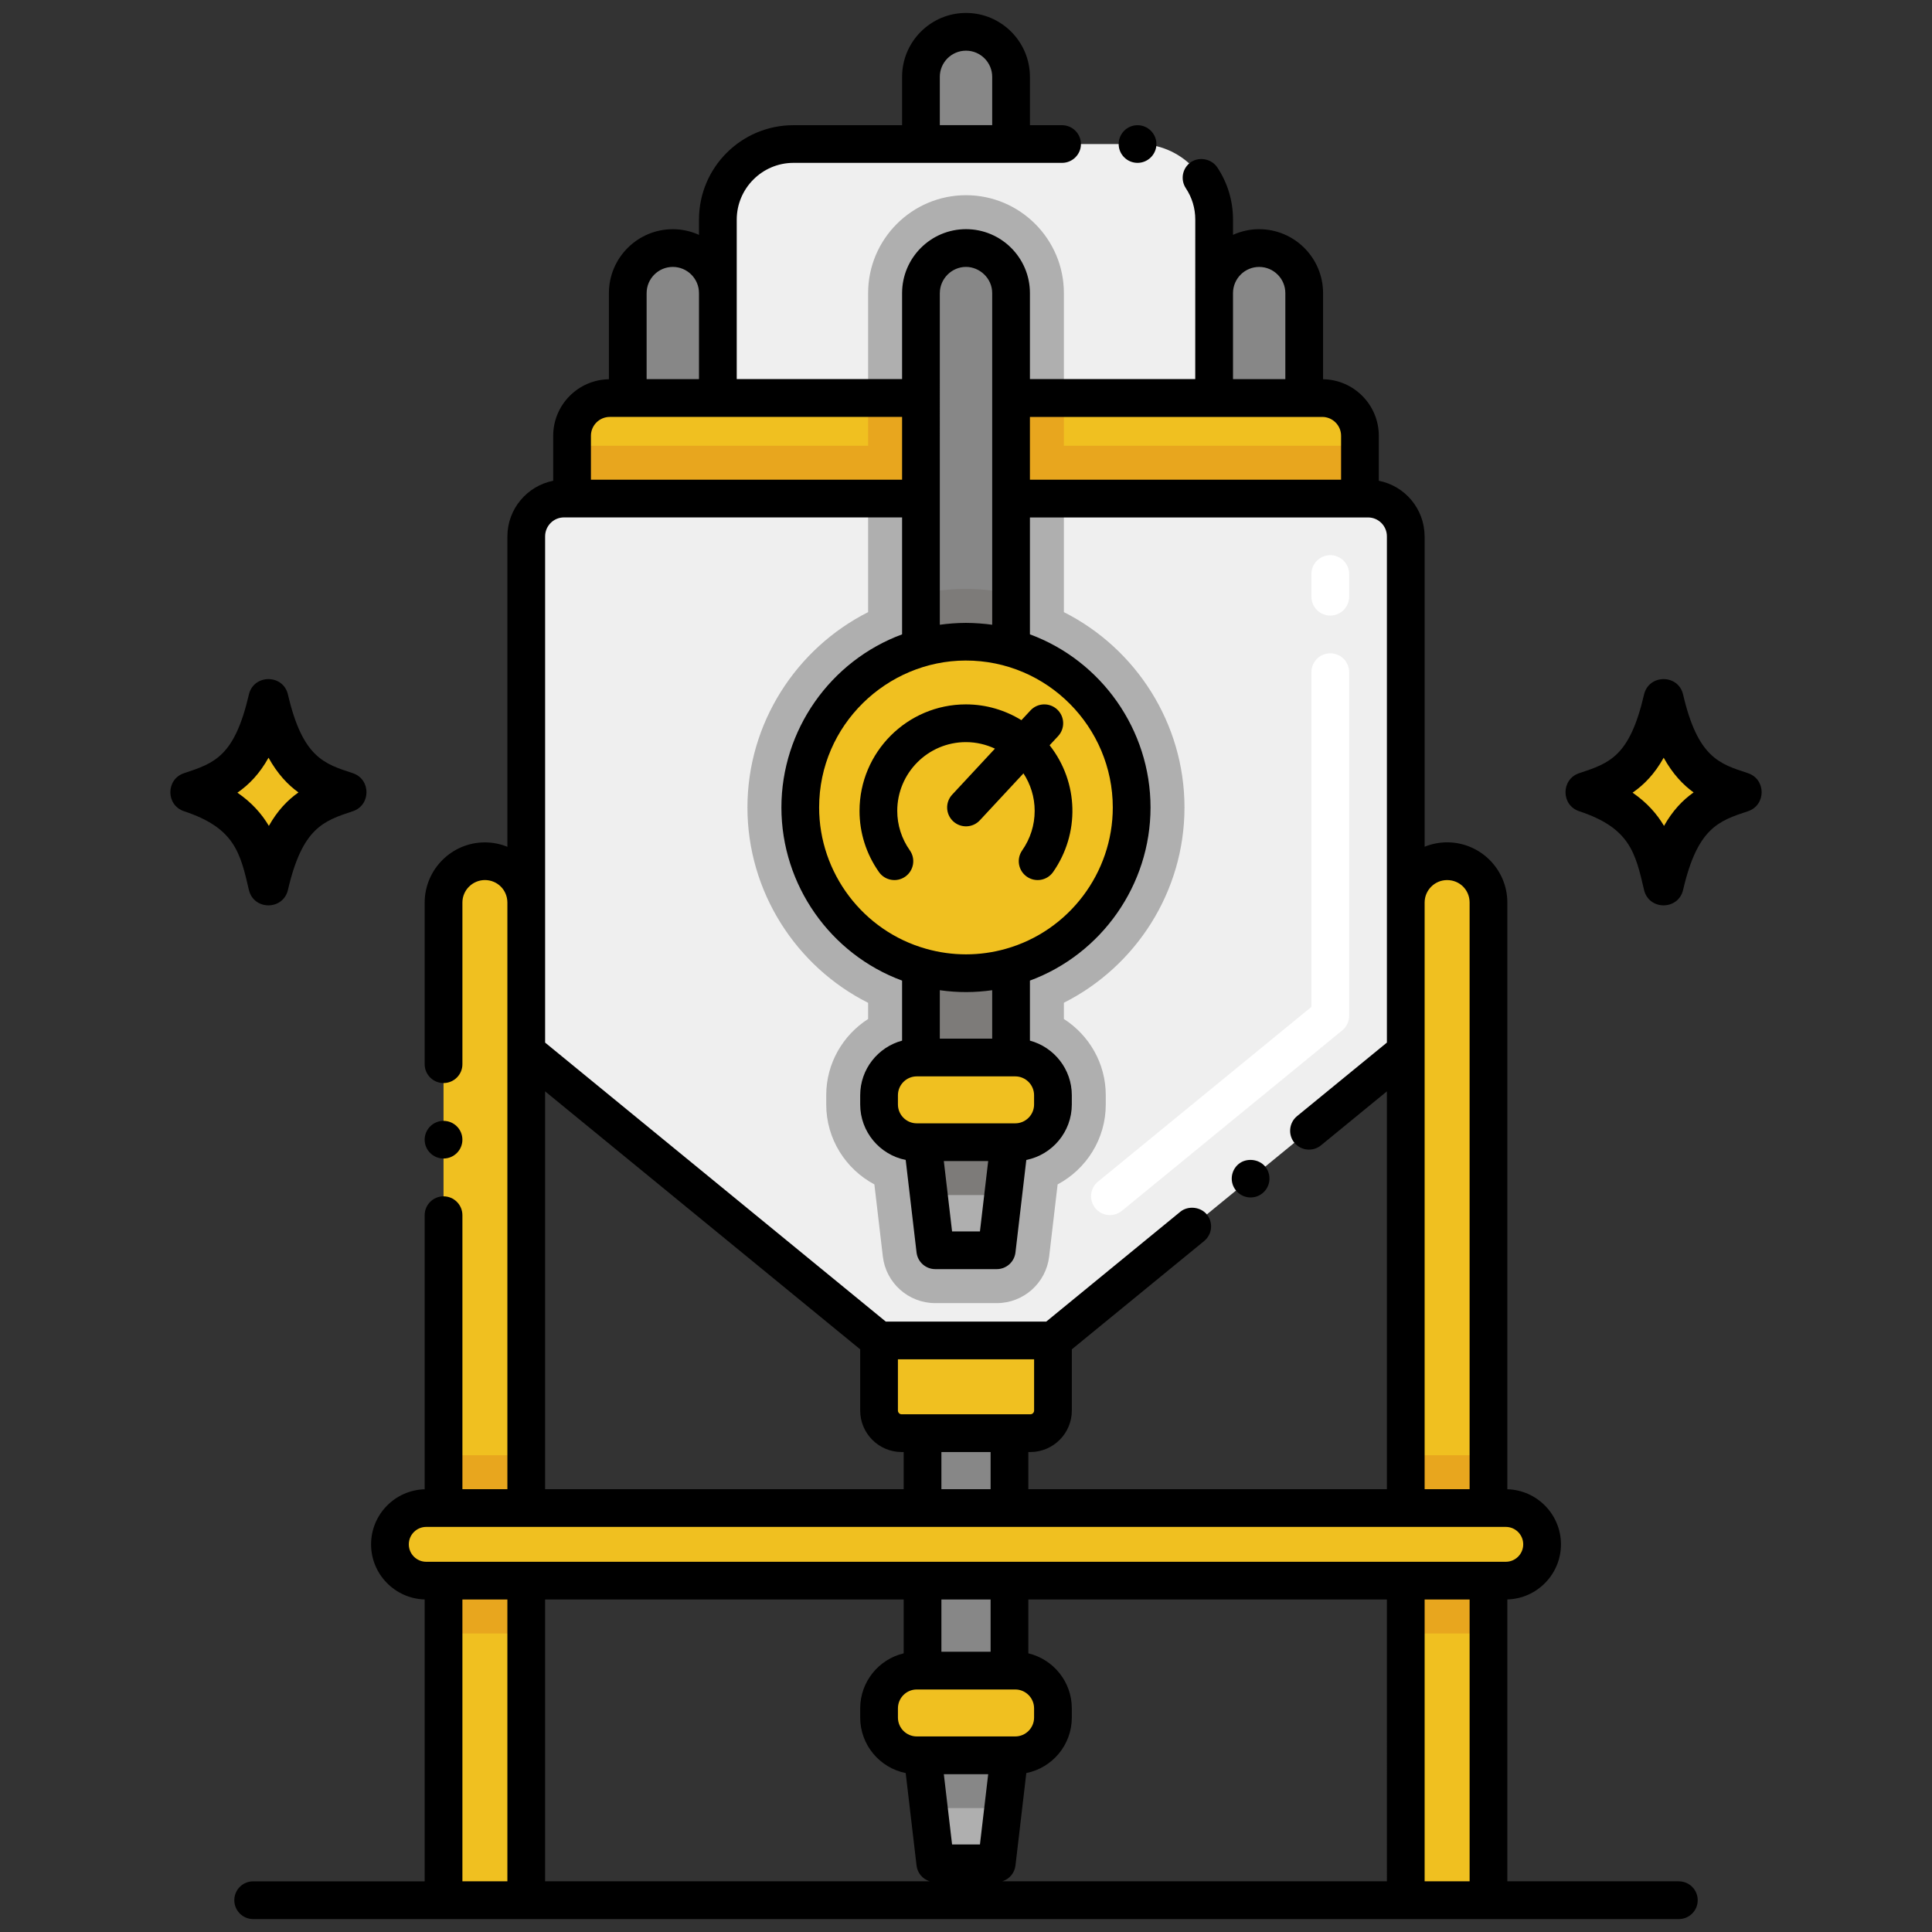 <!-- icon666.com - MILLIONS vector ICONS FREE --><svg enable-background="new 0 0 256 256" viewBox="0 0 256 256" xmlns="http://www.w3.org/2000/svg"><rect x="0" y="0" width="256" height="256" fill="#333333" stroke="none"/><g id="Layer_1"><g><path d="m186.27 71.065v68.27l-46.75 38.28h-23.04l-46.75-38.28v-68.27c0-2.76 2.23-5 5-5h47.3v19.8c-9.21 2.61-15.99 11.02-15.99 21.13 0 10.13 6.81 18.55 15.99 21.13 3.908 1.111 8.058 1.103 11.94 0 9.22-2.6 15.98-11.07 15.98-21.13 0-9.9-6.61-18.47-15.98-21.13v-19.8h47.3c2.77 0 5 2.24 5 5z" fill="#efefef"></path><path d="m140.97 132.87v2.15c3.33 2.14 5.55 5.86 5.55 10.1v1.23c0 4.58-2.59 8.57-6.38 10.59l-1.12 9.54c-.41 3.53-3.4 6.19-6.95 6.19h-8.14c-3.55 0-6.54-2.66-6.95-6.19l-1.12-9.54c-3.79-2.02-6.38-6.01-6.38-10.59v-1.23c0-4.24 2.22-7.96 5.55-10.1v-2.14c-9.54-4.8-15.99-14.72-15.99-25.89s6.47-21.07 15.99-25.88v-15.04h7v19.79c-9.21 2.61-15.99 11.03-15.99 21.13 0 10.13 6.81 18.56 15.99 21.13 3.91 1.12 8.06 1.11 11.94 0 9.22-2.59 15.98-11.06 15.98-21.13 0-9.89-6.61-18.46-15.98-21.13v-19.79h7v15.04c9.54 4.81 15.98 14.73 15.98 25.88 0 11.19-6.46 21.08-15.98 25.88z" fill="#afafaf"></path><g fill="#f0c020"><path d="m69.73 119.595v80.23h-10.96v-80.23c0-3.03 2.45-5.48 5.48-5.48 3.037 0 5.48 2.44 5.48 5.48z"></path><path d="m58.77 209.445h10.96v42.34h-10.96z"></path><path d="m197.23 119.595v80.23h-10.96v-80.23c0-3.03 2.45-5.48 5.48-5.48 3.037 0 5.48 2.44 5.48 5.48z"></path><path d="m186.27 209.445h10.96v42.34h-10.96z"></path><path d="m136.523 189.903h-17.045c-1.657 0-3-1.343-3-3v-9.286h23.045v9.286c0 1.657-1.344 3-3 3z"></path><path d="m204.335 204.634c0 2.656-2.154 4.81-4.81 4.81h-143.047c-2.656 0-4.81-2.154-4.81-4.81 0-2.656 2.154-4.81 4.81-4.81h143.047c2.656 0 4.81 2.154 4.81 4.81z"></path></g><path d="m122.24 189.905h11.52v9.919h-11.52z" fill="#878787"></path><path d="m122.24 209.445h11.52v11.92h-11.52z" fill="#878787"></path><path d="m122.03 52.745v13.32h-46.23v-8.32c0-2.77 2.24-5 5-5z" fill="#f0c020"></path><path d="m180.2 57.745v8.32h-46.23v-13.32h41.23c2.76 0 5 2.23 5 5z" fill="#f0c020"></path><path d="m172.814 52.74h-11.939v-13.901c0-3.297 2.673-5.97 5.97-5.97 3.297 0 5.97 2.673 5.97 5.97v13.901z" fill="#878787"></path><path d="m95.12 52.74h-11.939v-13.901c0-3.297 2.673-5.97 5.97-5.97 3.297 0 5.97 2.673 5.97 5.97v13.901z" fill="#878787"></path><path d="m133.97 128.12v12h-11.94v-12c3.91 1.12 8.06 1.11 11.94 0z" fill="#7d7b79"></path><path d="m133.97 10.185v8.9h-11.94v-8.9c0-3.3 2.67-5.97 5.97-5.97 3.29 0 5.97 2.68 5.97 5.97z" fill="#878787"></path><path d="m133.97 38.84v47.02c-1.9-.53-3.9-.82-5.98-.82-2.06 0-4.06.29-5.96.82v-47.02c0-3.3 2.67-5.98 5.97-5.98 3.29 0 5.97 2.69 5.97 5.98z" fill="#878787"></path><path d="m160.88 29.085v23.65h-26.91v-13.9c0-3.29-2.68-5.97-5.97-5.97-3.3 0-5.97 2.67-5.97 5.97v13.9h-26.91v-23.65c0-5.52 4.48-10 10-10h45.76c5.52 0 10 4.48 10 10z" fill="#efefef"></path><path d="m140.97 38.835v13.9h-7v-13.9c0-3.29-2.68-5.97-5.97-5.97-3.3 0-5.97 2.67-5.97 5.97v13.9h-7v-13.9c0-7.15 5.82-12.97 12.97-12.97s12.97 5.82 12.97 12.97z" fill="#afafaf"></path><path d="m149.95 106.99c0 10.07-6.76 18.54-15.98 21.13-3.88 1.11-8.03 1.12-11.94 0-9.18-2.57-15.99-11-15.99-21.13 0-10.1 6.78-18.52 15.99-21.13 1.9-.53 3.9-.82 5.96-.82 2.08 0 4.08.29 5.98.82 9.37 2.67 15.98 11.24 15.98 21.13z" fill="#f0c020"></path><path d="m133.97 78.67v7.19c-1.9-.53-3.9-.82-5.98-.82-2.06 0-4.06.29-5.96.82v-7.2c3.84-.81 7.92-.85 11.94.01z" fill="#7d7b79"></path><path d="m139.52 145.12v1.23c0 2.76-2.24 5-5 5h-13.04c-2.76 0-5-2.24-5-5v-1.23c0-2.76 2.24-5 5-5h13.04c2.76 0 5 2.24 5 5z" fill="#f0c020"></path><path d="m139.52 226.365v1.223c0 2.761-2.239 5-5 5h-13.04c-2.761 0-5-2.239-5-5v-1.223c0-2.761 2.239-5 5-5h13.04c2.761 0 5 2.239 5 5z" fill="#f0c020"></path><path d="m133.75 232.585-.82 7-.86 7.32h-8.14l-.86-7.32-.82-7z" fill="#afafaf"></path><path d="m133.75 232.585-.82 7h-9.86l-.82-7z" fill="#878787"></path><g fill="#e8a61e"><path d="m115.03 52.745v6.32h-39.23v7h46.23c0-5.324 0-8.75 0-13.32z"></path><path d="m140.97 59.065v-6.32h-7v13.32h46.23v-7c-32.19 0-18.685 0-39.23 0z"></path></g><path d="m58.77 192.825h10.96v7h-10.96z" fill="#e8a61e"></path><path d="m58.77 209.445h10.96v7h-10.96z" fill="#e8a61e"></path><path d="m186.27 192.825h10.96v7h-10.96z" fill="#e8a61e"></path><path d="m186.27 209.445h10.96v7h-10.96z" fill="#e8a61e"></path><g><path d="m133.75 151.348-.82 7-.86 7.319h-8.14l-.86-7.319-.82-7z" fill="#afafaf"></path><path d="m133.75 151.349-.82 7h-9.86l-.82-7z" fill="#7d7b79"></path></g><g><path d="m46.742 102.448c-3.726-1.227-6.637-2.021-8.586-10.415-.634-2.735-4.545-2.728-5.178 0-1.906 8.207-4.563 9.086-8.586 10.415-2.423.8-2.428 4.245 0 5.047 6.682 2.207 7.439 5.472 8.585 10.414.637 2.741 4.542 2.74 5.179 0 1.904-8.207 4.706-9.133 8.585-10.414 2.424-.8 2.429-4.245.001-5.047z"></path><path d="m39.548 105c-1.467 1.033-2.789 2.422-3.922 4.434-.944-1.589-2.256-3.089-4.167-4.4 1.545-1.067 2.933-2.5 4.122-4.633 1.2 2.154 2.555 3.587 3.967 4.599z" fill="#f0c020"></path></g><g><path d="m231.607 102.448c-3.726-1.227-6.637-2.021-8.586-10.415-.634-2.735-4.545-2.728-5.178 0-1.906 8.207-4.563 9.086-8.586 10.415-2.423.8-2.428 4.245 0 5.047 6.682 2.207 7.439 5.472 8.585 10.414.637 2.741 4.542 2.74 5.179 0 1.904-8.207 4.706-9.133 8.585-10.414 2.424-.8 2.43-4.245.001-5.047z"></path><path d="m224.413 105c-1.467 1.033-2.789 2.422-3.922 4.434-.944-1.589-2.256-3.089-4.167-4.4 1.545-1.067 2.933-2.5 4.122-4.633 1.2 2.154 2.556 3.587 3.967 4.599z" fill="#f0c020"></path></g><path d="m222.455 249.285h-22.725v-37.351c3.935-.11 7.104-3.338 7.104-7.3s-3.169-7.189-7.104-7.3v-77.74c0-4.4-3.58-7.98-7.98-7.98-1.054 0-2.058.21-2.98.583v-41.127-.005c0-.022-.003-.042-.003-.064-.042-3.598-2.61-6.614-6.067-7.297v-5.959c0-4.097-3.303-7.433-7.386-7.494v-11.412c0-4.67-3.799-8.47-8.469-8.47-1.235 0-2.406.272-3.465.749v-2.028c0-2.48-.72-4.87-2.09-6.92-.74-1.11-2.35-1.44-3.47-.7-1.16.781-1.444 2.329-.69 3.47.82 1.23 1.25 2.66 1.25 4.15 0 9.746-.005 6.731-.005 21.14h-21.905v-11.39-.005c0-4.67-3.799-8.47-8.47-8.47-4.66 0-8.463 3.789-8.47 8.475v11.39h-21.91c0-12.402 0-8.736 0-21.14.01-4.13 3.37-7.5 7.5-7.51h35.61c1.37 0 2.5-1.12 2.5-2.49 0-1.38-1.13-2.5-2.5-2.5h-4.26v-6.405c0-4.67-3.799-8.47-8.47-8.47s-8.47 3.8-8.47 8.47v6.405h-14.41c-6.89 0-12.5 5.6-12.5 12.5v2.031c-1.06-.479-2.232-.751-3.469-.751-4.67 0-8.469 3.799-8.469 8.47v11.412c-4.082.063-7.382 3.397-7.382 7.493v5.959c-3.448.678-6.061 3.725-6.07 7.366v41.135c-.922-.374-1.927-.585-2.98-.585-4.39 0-7.97 3.58-7.98 7.97v21.43c0 1.37 1.12 2.49 2.5 2.49s2.5-1.12 2.5-2.49v-21.43c0-1.64 1.34-2.97 2.98-2.98 1.67.01 2.97 1.32 2.98 2.98v77.734h-5.96v-36.304c0-1.38-1.12-2.5-2.5-2.5s-2.5 1.12-2.5 2.5v36.315c-3.934.112-7.102 3.339-7.102 7.3s3.168 7.188 7.102 7.3v37.351h-22.725c-1.381 0-2.5 1.119-2.5 2.5s1.119 2.5 2.5 2.5h188.91c1.381 0 2.5-1.119 2.5-2.5s-1.119-2.501-2.5-2.501zm-97.925-239.1c0-1.914 1.557-3.47 3.47-3.47s3.47 1.557 3.47 3.47v6.4h-6.939v-6.4zm67.22 106.43c1.671 0 2.98 1.309 2.98 2.98v77.729h-5.96c0-9.096 0-69.031 0-77.729 0-1.643 1.337-2.98 2.98-2.98zm-28.37-77.824c.027-1.89 1.568-3.421 3.465-3.421 1.913 0 3.469 1.557 3.469 3.47v11.4h-6.934zm-26.91 16.454h38.73c1.378 0 2.5 1.122 2.5 2.5v5.815h-41.23zm-11.94-16.41c0-.009.003-.018.003-.027.015-1.882 1.58-3.442 3.467-3.442 1.794 0 3.47 1.494 3.47 3.475v43.943c-.976-.14-2.334-.248-3.479-.248-1.15 0-2.458.103-3.46.247-.001-8.813-.001-35.035-.001-43.948zm22.92 68.16c0 8.673-5.822 16.373-14.164 18.725-3.458.983-7.114.982-10.58-.002-8.341-2.344-14.167-10.043-14.167-18.723 0-10.975 9.029-19.448 19.397-19.47 10.841-.024 19.514 8.826 19.514 19.47zm-25.97 41.853c-1.378 0-2.5-1.122-2.5-2.5v-1.223c0-1.378 1.122-2.5 2.5-2.5h13.04c1.378 0 2.5 1.122 2.5 2.5v1.223c0 1.378-1.122 2.5-2.5 2.5-4.901 0-8.239 0-13.04 0zm9.46 5-1.093 9.32h-3.693l-1.093-9.32zm-6.41-16.223v-6.416c2.432.344 4.674.317 6.939 0v6.416zm-38.849-98.786c0-1.913 1.556-3.47 3.469-3.47 1.911 0 3.467 1.554 3.469 3.465v11.406h-6.938zm-7.381 18.906c0-1.378 1.122-2.5 2.5-2.5h38.73v8.32c-25.607 0-16.122.001-41.23-.004zm-6.07 13.325c0-1.38 1.12-2.51 2.5-2.51h44.8v15.496c-9.503 3.512-15.99 12.683-15.99 22.939 0 10.268 6.49 19.44 15.99 22.941v7.954c-3.192.861-5.55 3.773-5.55 7.234v1.223c0 3.632 2.596 6.668 6.029 7.353l1.438 12.259c.148 1.259 1.215 2.208 2.483 2.208h8.14c1.268 0 2.335-.949 2.483-2.208l1.438-12.259c3.434-.686 6.029-3.721 6.029-7.353v-1.223c0-3.46-2.359-6.373-5.55-7.234v-7.956c9.497-3.511 15.98-12.681 15.98-22.939 0-10.266-6.485-19.438-15.98-22.94v-15.49h44.8c1.378 0 2.5 1.122 2.5 2.5v67.085l-11.91 9.75c-1.06.87-1.22 2.45-.35 3.52.888 1.073 2.473 1.206 3.52.35l8.74-7.159v52.713h-47.51v-4.921h.263c3.033 0 5.5-2.467 5.5-5.5v-8.109l17.538-14.354c1.117-.943 1.183-2.488.35-3.52-.84-1.02-2.48-1.19-3.51-.36l-.01.01-17.757 14.547h-21.266l-45.138-36.967c0-6.623 0-60.363 0-67.08zm47.248 116.333c-.276 0-.5-.224-.5-.5v-6.784h18.045v6.784c0 .276-.224.5-.5.5zm11.782 5.002v4.919h-6.52v-4.919zm-59.03-47.794 41.748 34.184v8.109c0 3.033 2.467 5.5 5.5 5.5h.263v4.921h-47.511zm-5 104.674h-5.96v-37.34h5.96zm5 0v-37.341h47.51v7.133c-3.298.788-5.76 3.752-5.76 7.288v1.223c0 3.632 2.596 6.668 6.029 7.353l1.438 12.256c.118 1.004.825 1.803 1.749 2.088zm62.29-25.42c1.378 0 2.5 1.122 2.5 2.5v1.223c0 1.378-1.122 2.5-2.5 2.5-.001 0-13.039 0-13.04 0-1.378 0-2.5-1.122-2.5-2.5v-1.223c0-1.378 1.122-2.5 2.5-2.5zm-9.78-5v-6.92h6.52v6.92zm5.107 25.54h-3.693l-1.093-9.317h5.879zm53.923 4.88h-50.966c.924-.285 1.631-1.083 1.749-2.088l1.438-12.256c3.434-.686 6.029-3.721 6.029-7.353v-1.223c0-3.536-2.462-6.5-5.76-7.288v-7.133h47.51zm10.96 0h-5.96v-37.34h5.96zm-138.252-42.341c-1.274 0-2.31-1.036-2.31-2.31s1.036-2.31 2.31-2.31h143.046c1.274 0 2.31 1.036 2.31 2.31s-1.036 2.31-2.31 2.31z"></path><g><path d="m145.137 160.091c-.875-1.068-.718-2.644.35-3.518l28.283-23.158v-44.35c0-1.381 1.119-2.5 2.5-2.5s2.5 1.119 2.5 2.5v45.533c0 .75-.336 1.459-.916 1.934l-29.199 23.908c-1.067.875-2.643.72-3.518-.349zm31.133-78.526c-1.381 0-2.5-1.119-2.5-2.5v-3c0-1.381 1.119-2.5 2.5-2.5s2.5 1.119 2.5 2.5v3c0 1.381-1.119 2.5-2.5 2.5z" fill="#fff"></path></g><path d="m139.079 98.75 1.128-1.213c.94-1.011.882-2.593-.129-3.533s-2.593-.883-3.533.129l-1.202 1.293c-2.145-1.317-4.658-2.091-7.355-2.091-7.773 0-14.097 6.331-14.097 14.112 0 2.909.891 5.712 2.577 8.107.796 1.129 2.355 1.399 3.483.605 1.129-.795 1.4-2.354.605-3.483-1.09-1.548-1.666-3.356-1.666-5.229 0-5.024 4.081-9.112 9.097-9.112 1.376 0 2.677.315 3.848.864l-5.665 6.094c-.94 1.011-.882 2.593.129 3.533 1.009.938 2.591.884 3.533-.129l5.782-6.221c.936 1.431 1.485 3.137 1.485 4.97 0 1.875-.573 3.686-1.656 5.237-.791 1.132-.514 2.69.619 3.481 1.129.789 2.689.515 3.481-.619 3.535-5.06 3.429-11.841-.464-16.795z"></path><path d="m167.3 158.1c1.06-.87 1.22-2.45.35-3.52-.84-1.02-2.49-1.19-3.52-.35-1.07.88-1.23 2.46-.35 3.52.865 1.067 2.443 1.235 3.52.35z"></path><path d="m58.77 153.51c1.38 0 2.5-1.12 2.5-2.49 0-1.38-1.12-2.5-2.5-2.5s-2.5 1.12-2.5 2.5c0 1.37 1.12 2.49 2.5 2.49z"></path><path d="m153.23 19.09c0-1.38-1.13-2.5-2.5-2.5-1.38 0-2.5 1.12-2.5 2.5 0 1.37 1.12 2.49 2.5 2.49 1.37 0 2.5-1.12 2.5-2.49z"></path></g></g></svg>